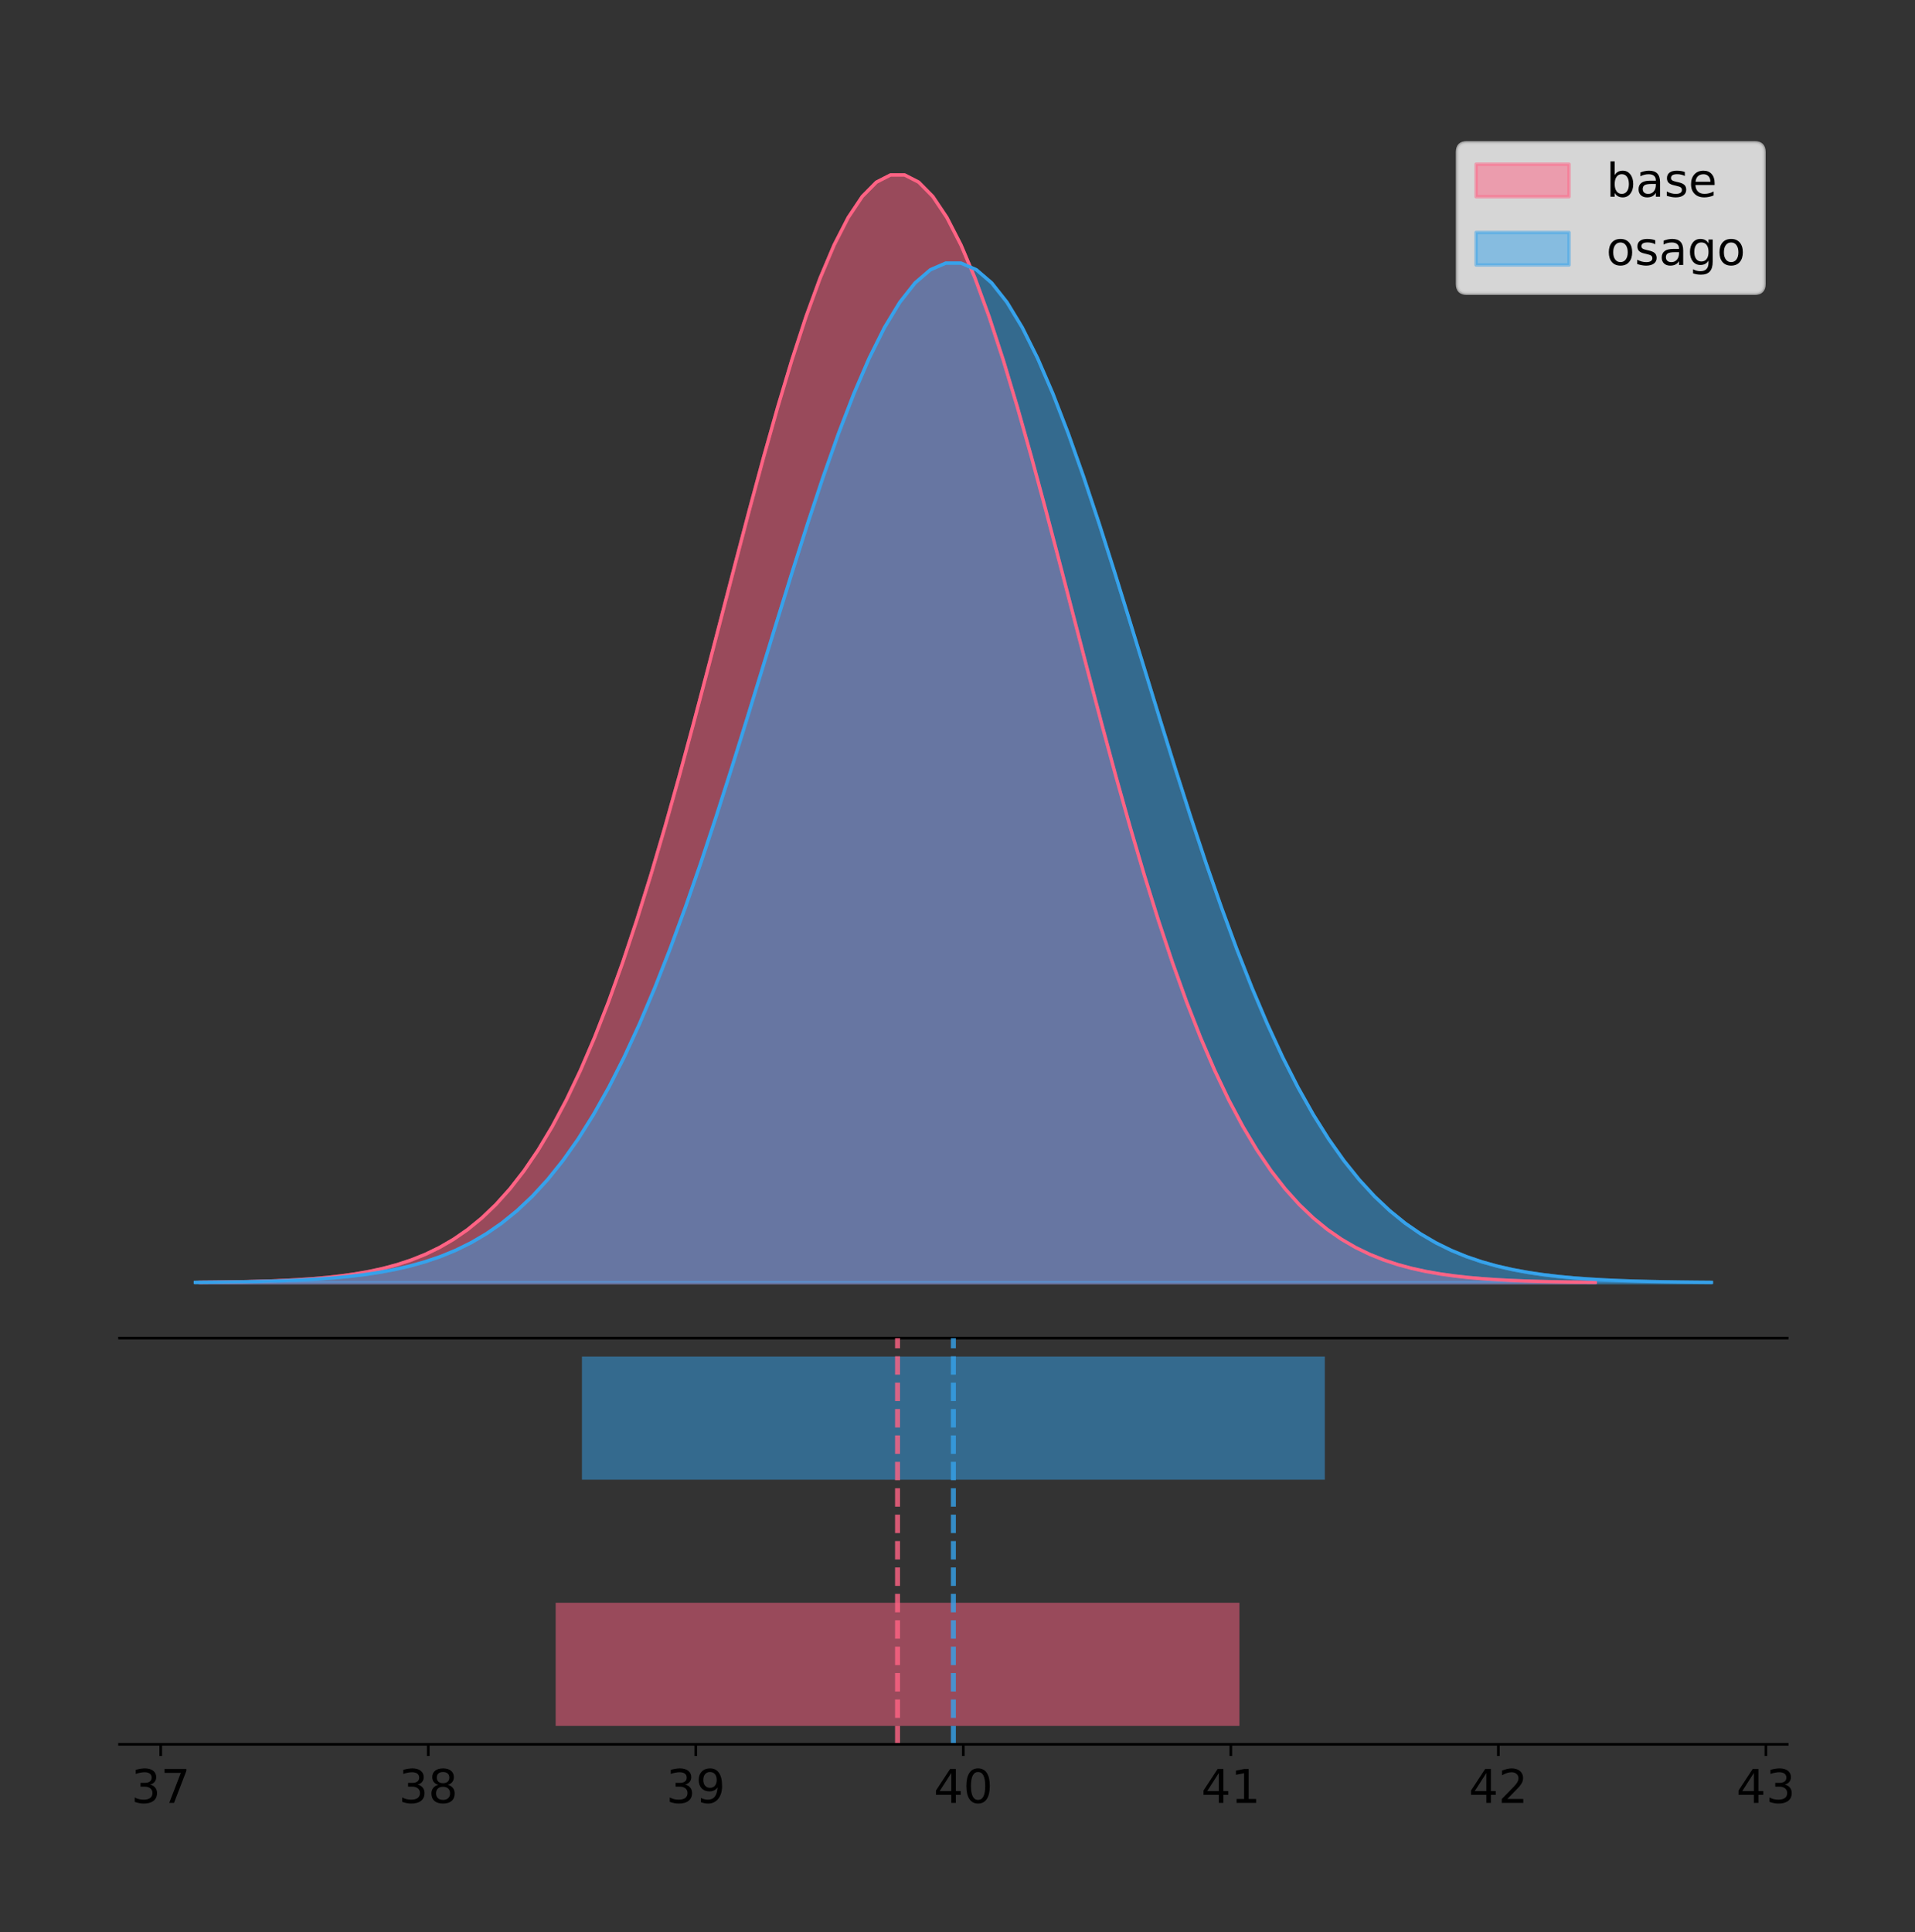 <?xml version="1.0" encoding="utf-8" standalone="no"?>
<!DOCTYPE svg PUBLIC "-//W3C//DTD SVG 1.1//EN"
  "http://www.w3.org/Graphics/SVG/1.1/DTD/svg11.dtd">
<!-- Created with matplotlib (https://matplotlib.org/) -->
<svg height="581.789pt" version="1.1" viewBox="0 0 576.681 581.789" width="576.681pt" xmlns="http://www.w3.org/2000/svg" xmlns:xlink="http://www.w3.org/1999/xlink">
 <rect x="0" y="0" width="576.681" height="581.789" fill="#333333" stroke="none"/>
 <defs>
  <style type="text/css">
*{stroke-linecap:butt;stroke-linejoin:round;}
  </style>
 </defs>
 <g id="figure_1">
  <g id="patch_1">
   <path d="M 0 581.789 
L 576.681 581.789 
L 576.681 0 
L 0 0 
z
" style="fill:none;"/>
  </g>
  <g id="axes_1">
   <g id="patch_2">
    <path d="M 36 402.93 
L 538.2 402.93 
L 538.2 36 
L 36 36 
z
" style="fill:none;"/>
   </g>
   <g id="PolyCollection_1">
    <defs>
     <path d="M 60.183 -195.538 
L 60.183 -195.65 
L 64.427 -195.692 
L 68.672 -195.749 
L 72.916 -195.825 
L 77.161 -195.925 
L 81.405 -196.058 
L 85.65 -196.23 
L 89.894 -196.455 
L 94.139 -196.744 
L 98.384 -197.115 
L 102.628 -197.585 
L 106.873 -198.179 
L 111.117 -198.923 
L 115.362 -199.848 
L 119.606 -200.99 
L 123.851 -202.39 
L 128.095 -204.093 
L 132.34 -206.151 
L 136.584 -208.617 
L 140.829 -211.552 
L 145.073 -215.017 
L 149.318 -219.078 
L 153.562 -223.801 
L 157.807 -229.25 
L 162.051 -235.488 
L 166.296 -242.572 
L 170.54 -250.552 
L 174.785 -259.468 
L 179.029 -269.344 
L 183.274 -280.192 
L 187.519 -292.002 
L 191.763 -304.744 
L 196.008 -318.365 
L 200.252 -332.786 
L 204.497 -347.901 
L 208.741 -363.58 
L 212.986 -379.667 
L 217.23 -395.98 
L 221.475 -412.318 
L 225.719 -428.462 
L 229.964 -444.18 
L 234.208 -459.23 
L 238.453 -473.372 
L 242.697 -486.366 
L 246.942 -497.987 
L 251.186 -508.025 
L 255.431 -516.294 
L 259.675 -522.64 
L 263.92 -526.94 
L 268.165 -529.111 
L 272.409 -529.111 
L 276.654 -526.94 
L 280.898 -522.64 
L 285.143 -516.294 
L 289.387 -508.025 
L 293.632 -497.987 
L 297.876 -486.366 
L 302.121 -473.372 
L 306.365 -459.23 
L 310.61 -444.18 
L 314.854 -428.462 
L 319.099 -412.318 
L 323.343 -395.98 
L 327.588 -379.667 
L 331.832 -363.58 
L 336.077 -347.901 
L 340.321 -332.786 
L 344.566 -318.365 
L 348.81 -304.744 
L 353.055 -292.002 
L 357.3 -280.192 
L 361.544 -269.344 
L 365.789 -259.468 
L 370.033 -250.552 
L 374.278 -242.572 
L 378.522 -235.488 
L 382.767 -229.25 
L 387.011 -223.801 
L 391.256 -219.078 
L 395.5 -215.017 
L 399.745 -211.552 
L 403.989 -208.617 
L 408.234 -206.151 
L 412.478 -204.093 
L 416.723 -202.39 
L 420.967 -200.99 
L 425.212 -199.848 
L 429.456 -198.923 
L 433.701 -198.179 
L 437.945 -197.585 
L 442.19 -197.115 
L 446.435 -196.744 
L 450.679 -196.455 
L 454.924 -196.23 
L 459.168 -196.058 
L 463.413 -195.925 
L 467.657 -195.825 
L 471.902 -195.749 
L 476.146 -195.692 
L 480.391 -195.65 
L 480.391 -195.538 
L 480.391 -195.538 
L 476.146 -195.538 
L 471.902 -195.538 
L 467.657 -195.538 
L 463.413 -195.538 
L 459.168 -195.538 
L 454.924 -195.538 
L 450.679 -195.538 
L 446.435 -195.538 
L 442.19 -195.538 
L 437.945 -195.538 
L 433.701 -195.538 
L 429.456 -195.538 
L 425.212 -195.538 
L 420.967 -195.538 
L 416.723 -195.538 
L 412.478 -195.538 
L 408.234 -195.538 
L 403.989 -195.538 
L 399.745 -195.538 
L 395.5 -195.538 
L 391.256 -195.538 
L 387.011 -195.538 
L 382.767 -195.538 
L 378.522 -195.538 
L 374.278 -195.538 
L 370.033 -195.538 
L 365.789 -195.538 
L 361.544 -195.538 
L 357.3 -195.538 
L 353.055 -195.538 
L 348.81 -195.538 
L 344.566 -195.538 
L 340.321 -195.538 
L 336.077 -195.538 
L 331.832 -195.538 
L 327.588 -195.538 
L 323.343 -195.538 
L 319.099 -195.538 
L 314.854 -195.538 
L 310.61 -195.538 
L 306.365 -195.538 
L 302.121 -195.538 
L 297.876 -195.538 
L 293.632 -195.538 
L 289.387 -195.538 
L 285.143 -195.538 
L 280.898 -195.538 
L 276.654 -195.538 
L 272.409 -195.538 
L 268.165 -195.538 
L 263.92 -195.538 
L 259.675 -195.538 
L 255.431 -195.538 
L 251.186 -195.538 
L 246.942 -195.538 
L 242.697 -195.538 
L 238.453 -195.538 
L 234.208 -195.538 
L 229.964 -195.538 
L 225.719 -195.538 
L 221.475 -195.538 
L 217.23 -195.538 
L 212.986 -195.538 
L 208.741 -195.538 
L 204.497 -195.538 
L 200.252 -195.538 
L 196.008 -195.538 
L 191.763 -195.538 
L 187.519 -195.538 
L 183.274 -195.538 
L 179.029 -195.538 
L 174.785 -195.538 
L 170.54 -195.538 
L 166.296 -195.538 
L 162.051 -195.538 
L 157.807 -195.538 
L 153.562 -195.538 
L 149.318 -195.538 
L 145.073 -195.538 
L 140.829 -195.538 
L 136.584 -195.538 
L 132.34 -195.538 
L 128.095 -195.538 
L 123.851 -195.538 
L 119.606 -195.538 
L 115.362 -195.538 
L 111.117 -195.538 
L 106.873 -195.538 
L 102.628 -195.538 
L 98.384 -195.538 
L 94.139 -195.538 
L 89.894 -195.538 
L 85.65 -195.538 
L 81.405 -195.538 
L 77.161 -195.538 
L 72.916 -195.538 
L 68.672 -195.538 
L 64.427 -195.538 
L 60.183 -195.538 
z
" id="m9c5b40ff2e" style="stroke:#ff6384;stroke-opacity:0.5;"/>
    </defs>
    <g clip-path="url(#p9702d2f48b)">
     <use style="fill:#ff6384;fill-opacity:0.5;stroke:#ff6384;stroke-opacity:0.5;" x="0" xlink:href="#m9c5b40ff2e" y="581.789"/>
    </g>
   </g>
   <g id="PolyCollection_2">
    <defs>
     <path d="M 58.827 -195.538 
L 58.827 -195.641 
L 63.439 -195.68 
L 68.05 -195.732 
L 72.662 -195.802 
L 77.274 -195.894 
L 81.885 -196.016 
L 86.497 -196.175 
L 91.108 -196.382 
L 95.72 -196.648 
L 100.331 -196.989 
L 104.943 -197.422 
L 109.555 -197.969 
L 114.166 -198.653 
L 118.778 -199.505 
L 123.389 -200.556 
L 128.001 -201.845 
L 132.612 -203.412 
L 137.224 -205.306 
L 141.836 -207.576 
L 146.447 -210.277 
L 151.059 -213.467 
L 155.67 -217.204 
L 160.282 -221.551 
L 164.893 -226.567 
L 169.505 -232.308 
L 174.117 -238.829 
L 178.728 -246.174 
L 183.34 -254.379 
L 187.951 -263.47 
L 192.563 -273.454 
L 197.174 -284.324 
L 201.786 -296.052 
L 206.398 -308.589 
L 211.009 -321.862 
L 215.621 -335.774 
L 220.232 -350.206 
L 224.844 -365.012 
L 229.455 -380.026 
L 234.067 -395.064 
L 238.679 -409.923 
L 243.29 -424.39 
L 247.902 -438.242 
L 252.513 -451.258 
L 257.125 -463.218 
L 261.736 -473.914 
L 266.348 -483.153 
L 270.96 -490.764 
L 275.571 -496.605 
L 280.183 -500.563 
L 284.794 -502.561 
L 289.406 -502.561 
L 294.017 -500.563 
L 298.629 -496.605 
L 303.24 -490.764 
L 307.852 -483.153 
L 312.464 -473.914 
L 317.075 -463.218 
L 321.687 -451.258 
L 326.298 -438.242 
L 330.91 -424.39 
L 335.521 -409.923 
L 340.133 -395.064 
L 344.745 -380.026 
L 349.356 -365.012 
L 353.968 -350.206 
L 358.579 -335.774 
L 363.191 -321.862 
L 367.802 -308.589 
L 372.414 -296.052 
L 377.026 -284.324 
L 381.637 -273.454 
L 386.249 -263.47 
L 390.86 -254.379 
L 395.472 -246.174 
L 400.083 -238.829 
L 404.695 -232.308 
L 409.307 -226.567 
L 413.918 -221.551 
L 418.53 -217.204 
L 423.141 -213.467 
L 427.753 -210.277 
L 432.364 -207.576 
L 436.976 -205.306 
L 441.588 -203.412 
L 446.199 -201.845 
L 450.811 -200.556 
L 455.422 -199.505 
L 460.034 -198.653 
L 464.645 -197.969 
L 469.257 -197.422 
L 473.869 -196.989 
L 478.48 -196.648 
L 483.092 -196.382 
L 487.703 -196.175 
L 492.315 -196.016 
L 496.926 -195.894 
L 501.538 -195.802 
L 506.15 -195.732 
L 510.761 -195.68 
L 515.373 -195.641 
L 515.373 -195.538 
L 515.373 -195.538 
L 510.761 -195.538 
L 506.15 -195.538 
L 501.538 -195.538 
L 496.926 -195.538 
L 492.315 -195.538 
L 487.703 -195.538 
L 483.092 -195.538 
L 478.48 -195.538 
L 473.869 -195.538 
L 469.257 -195.538 
L 464.645 -195.538 
L 460.034 -195.538 
L 455.422 -195.538 
L 450.811 -195.538 
L 446.199 -195.538 
L 441.588 -195.538 
L 436.976 -195.538 
L 432.364 -195.538 
L 427.753 -195.538 
L 423.141 -195.538 
L 418.53 -195.538 
L 413.918 -195.538 
L 409.307 -195.538 
L 404.695 -195.538 
L 400.083 -195.538 
L 395.472 -195.538 
L 390.86 -195.538 
L 386.249 -195.538 
L 381.637 -195.538 
L 377.026 -195.538 
L 372.414 -195.538 
L 367.802 -195.538 
L 363.191 -195.538 
L 358.579 -195.538 
L 353.968 -195.538 
L 349.356 -195.538 
L 344.745 -195.538 
L 340.133 -195.538 
L 335.521 -195.538 
L 330.91 -195.538 
L 326.298 -195.538 
L 321.687 -195.538 
L 317.075 -195.538 
L 312.464 -195.538 
L 307.852 -195.538 
L 303.24 -195.538 
L 298.629 -195.538 
L 294.017 -195.538 
L 289.406 -195.538 
L 284.794 -195.538 
L 280.183 -195.538 
L 275.571 -195.538 
L 270.96 -195.538 
L 266.348 -195.538 
L 261.736 -195.538 
L 257.125 -195.538 
L 252.513 -195.538 
L 247.902 -195.538 
L 243.29 -195.538 
L 238.679 -195.538 
L 234.067 -195.538 
L 229.455 -195.538 
L 224.844 -195.538 
L 220.232 -195.538 
L 215.621 -195.538 
L 211.009 -195.538 
L 206.398 -195.538 
L 201.786 -195.538 
L 197.174 -195.538 
L 192.563 -195.538 
L 187.951 -195.538 
L 183.34 -195.538 
L 178.728 -195.538 
L 174.117 -195.538 
L 169.505 -195.538 
L 164.893 -195.538 
L 160.282 -195.538 
L 155.67 -195.538 
L 151.059 -195.538 
L 146.447 -195.538 
L 141.836 -195.538 
L 137.224 -195.538 
L 132.612 -195.538 
L 128.001 -195.538 
L 123.389 -195.538 
L 118.778 -195.538 
L 114.166 -195.538 
L 109.555 -195.538 
L 104.943 -195.538 
L 100.331 -195.538 
L 95.72 -195.538 
L 91.108 -195.538 
L 86.497 -195.538 
L 81.885 -195.538 
L 77.274 -195.538 
L 72.662 -195.538 
L 68.05 -195.538 
L 63.439 -195.538 
L 58.827 -195.538 
z
" id="ma2adce569e" style="stroke:#36a2eb;stroke-opacity:0.5;"/>
    </defs>
    <g clip-path="url(#p9702d2f48b)">
     <use style="fill:#36a2eb;fill-opacity:0.5;stroke:#36a2eb;stroke-opacity:0.5;" x="0" xlink:href="#ma2adce569e" y="581.789"/>
    </g>
   </g>
   <g id="line2d_1">
    <path clip-path="url(#p9702d2f48b)" d="M 60.183 386.139 
L 64.427 386.097 
L 68.672 386.04 
L 72.916 385.965 
L 77.161 385.864 
L 81.405 385.732 
L 85.65 385.559 
L 89.894 385.334 
L 94.139 385.045 
L 98.384 384.675 
L 102.628 384.204 
L 106.873 383.61 
L 111.117 382.867 
L 115.362 381.941 
L 119.606 380.799 
L 123.851 379.399 
L 128.095 377.696 
L 132.34 375.639 
L 136.584 373.172 
L 140.829 370.238 
L 145.073 366.772 
L 149.318 362.711 
L 153.562 357.989 
L 157.807 352.539 
L 162.051 346.301 
L 166.296 339.217 
L 170.54 331.237 
L 174.785 322.322 
L 179.029 312.445 
L 183.274 301.597 
L 187.519 289.787 
L 191.763 277.045 
L 196.008 263.424 
L 200.252 249.004 
L 204.497 233.888 
L 208.741 218.209 
L 212.986 202.123 
L 217.23 185.809 
L 221.475 169.471 
L 225.719 153.327 
L 229.964 137.61 
L 234.208 122.559 
L 238.453 108.418 
L 242.697 95.423 
L 246.942 83.803 
L 251.186 73.765 
L 255.431 65.495 
L 259.675 59.15 
L 263.92 54.85 
L 268.165 52.679 
L 272.409 52.679 
L 276.654 54.85 
L 280.898 59.15 
L 285.143 65.495 
L 289.387 73.765 
L 293.632 83.803 
L 297.876 95.423 
L 302.121 108.418 
L 306.365 122.559 
L 310.61 137.61 
L 314.854 153.327 
L 319.099 169.471 
L 323.343 185.809 
L 327.588 202.123 
L 331.832 218.209 
L 336.077 233.888 
L 340.321 249.004 
L 344.566 263.424 
L 348.81 277.045 
L 353.055 289.787 
L 357.3 301.597 
L 361.544 312.445 
L 365.789 322.322 
L 370.033 331.237 
L 374.278 339.217 
L 378.522 346.301 
L 382.767 352.539 
L 387.011 357.989 
L 391.256 362.711 
L 395.5 366.772 
L 399.745 370.238 
L 403.989 373.172 
L 408.234 375.639 
L 412.478 377.696 
L 416.723 379.399 
L 420.967 380.799 
L 425.212 381.941 
L 429.456 382.867 
L 433.701 383.61 
L 437.945 384.204 
L 442.19 384.675 
L 446.435 385.045 
L 450.679 385.334 
L 454.924 385.559 
L 459.168 385.732 
L 463.413 385.864 
L 467.657 385.965 
L 471.902 386.04 
L 476.146 386.097 
L 480.391 386.139 
" style="fill:none;stroke:#ff6384;stroke-linecap:square;"/>
   </g>
   <g id="line2d_2">
    <path clip-path="url(#p9702d2f48b)" d="M 58.827 386.148 
L 63.439 386.109 
L 68.05 386.057 
L 72.662 385.987 
L 77.274 385.895 
L 81.885 385.773 
L 86.497 385.614 
L 91.108 385.407 
L 95.72 385.141 
L 100.331 384.8 
L 104.943 384.367 
L 109.555 383.821 
L 114.166 383.136 
L 118.778 382.284 
L 123.389 381.233 
L 128.001 379.945 
L 132.612 378.377 
L 137.224 376.483 
L 141.836 374.213 
L 146.447 371.512 
L 151.059 368.323 
L 155.67 364.585 
L 160.282 360.238 
L 164.893 355.223 
L 169.505 349.481 
L 174.117 342.961 
L 178.728 335.616 
L 183.34 327.41 
L 187.951 318.32 
L 192.563 308.335 
L 197.174 297.465 
L 201.786 285.737 
L 206.398 273.2 
L 211.009 259.927 
L 215.621 246.015 
L 220.232 231.584 
L 224.844 216.778 
L 229.455 201.763 
L 234.067 186.725 
L 238.679 171.866 
L 243.29 157.4 
L 247.902 143.547 
L 252.513 130.531 
L 257.125 118.571 
L 261.736 107.875 
L 266.348 98.636 
L 270.96 91.025 
L 275.571 85.184 
L 280.183 81.227 
L 284.794 79.228 
L 289.406 79.228 
L 294.017 81.227 
L 298.629 85.184 
L 303.24 91.025 
L 307.852 98.636 
L 312.464 107.875 
L 317.075 118.571 
L 321.687 130.531 
L 326.298 143.547 
L 330.91 157.4 
L 335.521 171.866 
L 340.133 186.725 
L 344.745 201.763 
L 349.356 216.778 
L 353.968 231.584 
L 358.579 246.015 
L 363.191 259.927 
L 367.802 273.2 
L 372.414 285.737 
L 377.026 297.465 
L 381.637 308.335 
L 386.249 318.32 
L 390.86 327.41 
L 395.472 335.616 
L 400.083 342.961 
L 404.695 349.481 
L 409.307 355.223 
L 413.918 360.238 
L 418.53 364.585 
L 423.141 368.323 
L 427.753 371.512 
L 432.364 374.213 
L 436.976 376.483 
L 441.588 378.377 
L 446.199 379.945 
L 450.811 381.233 
L 455.422 382.284 
L 460.034 383.136 
L 464.645 383.821 
L 469.257 384.367 
L 473.869 384.8 
L 478.48 385.141 
L 483.092 385.407 
L 487.703 385.614 
L 492.315 385.773 
L 496.926 385.895 
L 501.538 385.987 
L 506.15 386.057 
L 510.761 386.109 
L 515.373 386.148 
" style="fill:none;stroke:#36a2eb;stroke-linecap:square;"/>
   </g>
   <g id="patch_3">
    <path d="M 36 402.93 
L 538.2 402.93 
" style="fill:none;stroke:#000000;stroke-linecap:square;stroke-linejoin:miter;stroke-width:0.8;"/>
   </g>
   <g id="legend_1">
    <g id="patch_4">
     <path d="M 441.707 88.299 
L 528.4 88.299 
Q 531.2 88.299 531.2 85.499 
L 531.2 45.8 
Q 531.2 43 528.4 43 
L 441.707 43 
Q 438.907 43 438.907 45.8 
L 438.907 85.499 
Q 438.907 88.299 441.707 88.299 
z
" style="fill:#ffffff;opacity:0.8;stroke:#cccccc;stroke-linejoin:miter;"/>
    </g>
    <g id="patch_5">
     <path d="M 444.507 59.238 
L 472.507 59.238 
L 472.507 49.438 
L 444.507 49.438 
z
" style="fill:#ff6384;opacity:0.5;stroke:#ff6384;stroke-linejoin:miter;"/>
    </g>
    <g id="text_1">
     <!-- base -->
     <defs>
      <path d="M 48.688 27.297 
Q 48.688 37.203 44.609 42.844 
Q 40.531 48.484 33.406 48.484 
Q 26.266 48.484 22.188 42.844 
Q 18.109 37.203 18.109 27.297 
Q 18.109 17.391 22.188 11.75 
Q 26.266 6.109 33.406 6.109 
Q 40.531 6.109 44.609 11.75 
Q 48.688 17.391 48.688 27.297 
z
M 18.109 46.391 
Q 20.953 51.266 25.266 53.625 
Q 29.594 56 35.594 56 
Q 45.562 56 51.781 48.094 
Q 58.016 40.188 58.016 27.297 
Q 58.016 14.406 51.781 6.484 
Q 45.562 -1.422 35.594 -1.422 
Q 29.594 -1.422 25.266 0.953 
Q 20.953 3.328 18.109 8.203 
L 18.109 0 
L 9.078 0 
L 9.078 75.984 
L 18.109 75.984 
z
" id="DejaVuSans-98"/>
      <path d="M 34.281 27.484 
Q 23.391 27.484 19.188 25 
Q 14.984 22.516 14.984 16.5 
Q 14.984 11.719 18.141 8.906 
Q 21.297 6.109 26.703 6.109 
Q 34.188 6.109 38.703 11.406 
Q 43.219 16.703 43.219 25.484 
L 43.219 27.484 
z
M 52.203 31.203 
L 52.203 0 
L 43.219 0 
L 43.219 8.297 
Q 40.141 3.328 35.547 0.953 
Q 30.953 -1.422 24.312 -1.422 
Q 15.922 -1.422 10.953 3.297 
Q 6 8.016 6 15.922 
Q 6 25.141 12.172 29.828 
Q 18.359 34.516 30.609 34.516 
L 43.219 34.516 
L 43.219 35.406 
Q 43.219 41.609 39.141 45 
Q 35.062 48.391 27.688 48.391 
Q 23 48.391 18.547 47.266 
Q 14.109 46.141 10.016 43.891 
L 10.016 52.203 
Q 14.938 54.109 19.578 55.047 
Q 24.219 56 28.609 56 
Q 40.484 56 46.344 49.844 
Q 52.203 43.703 52.203 31.203 
z
" id="DejaVuSans-97"/>
      <path d="M 44.281 53.078 
L 44.281 44.578 
Q 40.484 46.531 36.375 47.5 
Q 32.281 48.484 27.875 48.484 
Q 21.188 48.484 17.844 46.438 
Q 14.5 44.391 14.5 40.281 
Q 14.5 37.156 16.891 35.375 
Q 19.281 33.594 26.516 31.984 
L 29.594 31.297 
Q 39.156 29.25 43.188 25.516 
Q 47.219 21.781 47.219 15.094 
Q 47.219 7.469 41.188 3.016 
Q 35.156 -1.422 24.609 -1.422 
Q 20.219 -1.422 15.453 -0.562 
Q 10.688 0.297 5.422 2 
L 5.422 11.281 
Q 10.406 8.688 15.234 7.391 
Q 20.062 6.109 24.812 6.109 
Q 31.156 6.109 34.562 8.281 
Q 37.984 10.453 37.984 14.406 
Q 37.984 18.062 35.516 20.016 
Q 33.062 21.969 24.703 23.781 
L 21.578 24.516 
Q 13.234 26.266 9.516 29.906 
Q 5.812 33.547 5.812 39.891 
Q 5.812 47.609 11.281 51.797 
Q 16.75 56 26.812 56 
Q 31.781 56 36.172 55.266 
Q 40.578 54.547 44.281 53.078 
z
" id="DejaVuSans-115"/>
      <path d="M 56.203 29.594 
L 56.203 25.203 
L 14.891 25.203 
Q 15.484 15.922 20.484 11.062 
Q 25.484 6.203 34.422 6.203 
Q 39.594 6.203 44.453 7.469 
Q 49.312 8.734 54.109 11.281 
L 54.109 2.781 
Q 49.266 0.734 44.188 -0.344 
Q 39.109 -1.422 33.891 -1.422 
Q 20.797 -1.422 13.156 6.188 
Q 5.516 13.812 5.516 26.812 
Q 5.516 40.234 12.766 48.109 
Q 20.016 56 32.328 56 
Q 43.359 56 49.781 48.891 
Q 56.203 41.797 56.203 29.594 
z
M 47.219 32.234 
Q 47.125 39.594 43.094 43.984 
Q 39.062 48.391 32.422 48.391 
Q 24.906 48.391 20.391 44.141 
Q 15.875 39.891 15.188 32.172 
z
" id="DejaVuSans-101"/>
     </defs>
     <g transform="translate(483.707 59.238)scale(0.14 -0.14)">
      <use xlink:href="#DejaVuSans-98"/>
      <use x="63.477" xlink:href="#DejaVuSans-97"/>
      <use x="124.756" xlink:href="#DejaVuSans-115"/>
      <use x="176.855" xlink:href="#DejaVuSans-101"/>
     </g>
    </g>
    <g id="patch_6">
     <path d="M 444.507 79.787 
L 472.507 79.787 
L 472.507 69.987 
L 444.507 69.987 
z
" style="fill:#36a2eb;opacity:0.5;stroke:#36a2eb;stroke-linejoin:miter;"/>
    </g>
    <g id="text_2">
     <!-- osago -->
     <defs>
      <path d="M 30.609 48.391 
Q 23.391 48.391 19.188 42.75 
Q 14.984 37.109 14.984 27.297 
Q 14.984 17.484 19.156 11.844 
Q 23.344 6.203 30.609 6.203 
Q 37.797 6.203 41.984 11.859 
Q 46.188 17.531 46.188 27.297 
Q 46.188 37.016 41.984 42.703 
Q 37.797 48.391 30.609 48.391 
z
M 30.609 56 
Q 42.328 56 49.016 48.375 
Q 55.719 40.766 55.719 27.297 
Q 55.719 13.875 49.016 6.219 
Q 42.328 -1.422 30.609 -1.422 
Q 18.844 -1.422 12.172 6.219 
Q 5.516 13.875 5.516 27.297 
Q 5.516 40.766 12.172 48.375 
Q 18.844 56 30.609 56 
z
" id="DejaVuSans-111"/>
      <path d="M 45.406 27.984 
Q 45.406 37.75 41.375 43.109 
Q 37.359 48.484 30.078 48.484 
Q 22.859 48.484 18.828 43.109 
Q 14.797 37.75 14.797 27.984 
Q 14.797 18.266 18.828 12.891 
Q 22.859 7.516 30.078 7.516 
Q 37.359 7.516 41.375 12.891 
Q 45.406 18.266 45.406 27.984 
z
M 54.391 6.781 
Q 54.391 -7.172 48.188 -13.984 
Q 42 -20.797 29.203 -20.797 
Q 24.469 -20.797 20.266 -20.094 
Q 16.062 -19.391 12.109 -17.922 
L 12.109 -9.188 
Q 16.062 -11.328 19.922 -12.344 
Q 23.781 -13.375 27.781 -13.375 
Q 36.625 -13.375 41.016 -8.766 
Q 45.406 -4.156 45.406 5.172 
L 45.406 9.625 
Q 42.625 4.781 38.281 2.391 
Q 33.938 0 27.875 0 
Q 17.828 0 11.672 7.656 
Q 5.516 15.328 5.516 27.984 
Q 5.516 40.672 11.672 48.328 
Q 17.828 56 27.875 56 
Q 33.938 56 38.281 53.609 
Q 42.625 51.219 45.406 46.391 
L 45.406 54.688 
L 54.391 54.688 
z
" id="DejaVuSans-103"/>
     </defs>
     <g transform="translate(483.707 79.787)scale(0.14 -0.14)">
      <use xlink:href="#DejaVuSans-111"/>
      <use x="61.182" xlink:href="#DejaVuSans-115"/>
      <use x="113.281" xlink:href="#DejaVuSans-97"/>
      <use x="174.561" xlink:href="#DejaVuSans-103"/>
      <use x="238.037" xlink:href="#DejaVuSans-111"/>
     </g>
    </g>
   </g>
  </g>
  <g id="axes_2">
   <g id="patch_7">
    <path d="M 36 525.24 
L 538.2 525.24 
L 538.2 402.93 
L 36 402.93 
z
" style="fill:none;"/>
   </g>
   <g id="patch_8">
    <path clip-path="url(#p740cc15af8)" d="M 167.336 519.68 
L 373.238 519.68 
L 373.238 482.617 
L 167.336 482.617 
z
" style="fill:#ff6384;opacity:0.5;"/>
   </g>
   <g id="patch_9">
    <path clip-path="url(#p740cc15af8)" d="M 175.246 445.553 
L 398.954 445.553 
L 398.954 408.49 
L 175.246 408.49 
z
" style="fill:#36a2eb;opacity:0.5;"/>
   </g>
   <g id="matplotlib.axis_1">
    <g id="xtick_1">
     <g id="line2d_3">
      <defs>
       <path d="M 0 0 
L 0 3.5 
" id="m2949ed5ecd" style="stroke:#000000;stroke-width:0.8;"/>
      </defs>
      <g>
       <use style="stroke:#000000;stroke-width:0.8;" x="48.404" xlink:href="#m2949ed5ecd" y="525.24"/>
      </g>
     </g>
     <g id="text_3">
      <!-- 37 -->
      <defs>
       <path d="M 40.578 39.312 
Q 47.656 37.797 51.625 33 
Q 55.609 28.219 55.609 21.188 
Q 55.609 10.406 48.188 4.484 
Q 40.766 -1.422 27.094 -1.422 
Q 22.516 -1.422 17.656 -0.516 
Q 12.797 0.391 7.625 2.203 
L 7.625 11.719 
Q 11.719 9.328 16.594 8.109 
Q 21.484 6.891 26.812 6.891 
Q 36.078 6.891 40.938 10.547 
Q 45.797 14.203 45.797 21.188 
Q 45.797 27.641 41.281 31.266 
Q 36.766 34.906 28.719 34.906 
L 20.219 34.906 
L 20.219 43.016 
L 29.109 43.016 
Q 36.375 43.016 40.234 45.922 
Q 44.094 48.828 44.094 54.297 
Q 44.094 59.906 40.109 62.906 
Q 36.141 65.922 28.719 65.922 
Q 24.656 65.922 20.016 65.031 
Q 15.375 64.156 9.812 62.312 
L 9.812 71.094 
Q 15.438 72.656 20.344 73.438 
Q 25.25 74.219 29.594 74.219 
Q 40.828 74.219 47.359 69.109 
Q 53.906 64.016 53.906 55.328 
Q 53.906 49.266 50.438 45.094 
Q 46.969 40.922 40.578 39.312 
z
" id="DejaVuSans-51"/>
       <path d="M 8.203 72.906 
L 55.078 72.906 
L 55.078 68.703 
L 28.609 0 
L 18.312 0 
L 43.219 64.594 
L 8.203 64.594 
z
" id="DejaVuSans-55"/>
      </defs>
      <g transform="translate(39.496 542.878)scale(0.14 -0.14)">
       <use xlink:href="#DejaVuSans-51"/>
       <use x="63.623" xlink:href="#DejaVuSans-55"/>
      </g>
     </g>
    </g>
    <g id="xtick_2">
     <g id="line2d_4">
      <g>
       <use style="stroke:#000000;stroke-width:0.8;" x="128.965" xlink:href="#m2949ed5ecd" y="525.24"/>
      </g>
     </g>
     <g id="text_4">
      <!-- 38 -->
      <defs>
       <path d="M 31.781 34.625 
Q 24.75 34.625 20.719 30.859 
Q 16.703 27.094 16.703 20.516 
Q 16.703 13.922 20.719 10.156 
Q 24.75 6.391 31.781 6.391 
Q 38.812 6.391 42.859 10.172 
Q 46.922 13.969 46.922 20.516 
Q 46.922 27.094 42.891 30.859 
Q 38.875 34.625 31.781 34.625 
z
M 21.922 38.812 
Q 15.578 40.375 12.031 44.719 
Q 8.5 49.078 8.5 55.328 
Q 8.5 64.062 14.719 69.141 
Q 20.953 74.219 31.781 74.219 
Q 42.672 74.219 48.875 69.141 
Q 55.078 64.062 55.078 55.328 
Q 55.078 49.078 51.531 44.719 
Q 48 40.375 41.703 38.812 
Q 48.828 37.156 52.797 32.312 
Q 56.781 27.484 56.781 20.516 
Q 56.781 9.906 50.312 4.234 
Q 43.844 -1.422 31.781 -1.422 
Q 19.734 -1.422 13.25 4.234 
Q 6.781 9.906 6.781 20.516 
Q 6.781 27.484 10.781 32.312 
Q 14.797 37.156 21.922 38.812 
z
M 18.312 54.391 
Q 18.312 48.734 21.844 45.562 
Q 25.391 42.391 31.781 42.391 
Q 38.141 42.391 41.719 45.562 
Q 45.312 48.734 45.312 54.391 
Q 45.312 60.062 41.719 63.234 
Q 38.141 66.406 31.781 66.406 
Q 25.391 66.406 21.844 63.234 
Q 18.312 60.062 18.312 54.391 
z
" id="DejaVuSans-56"/>
      </defs>
      <g transform="translate(120.058 542.878)scale(0.14 -0.14)">
       <use xlink:href="#DejaVuSans-51"/>
       <use x="63.623" xlink:href="#DejaVuSans-56"/>
      </g>
     </g>
    </g>
    <g id="xtick_3">
     <g id="line2d_5">
      <g>
       <use style="stroke:#000000;stroke-width:0.8;" x="209.527" xlink:href="#m2949ed5ecd" y="525.24"/>
      </g>
     </g>
     <g id="text_5">
      <!-- 39 -->
      <defs>
       <path d="M 10.984 1.516 
L 10.984 10.5 
Q 14.703 8.734 18.5 7.812 
Q 22.312 6.891 25.984 6.891 
Q 35.75 6.891 40.891 13.453 
Q 46.047 20.016 46.781 33.406 
Q 43.953 29.203 39.594 26.953 
Q 35.25 24.703 29.984 24.703 
Q 19.047 24.703 12.672 31.312 
Q 6.297 37.938 6.297 49.422 
Q 6.297 60.641 12.938 67.422 
Q 19.578 74.219 30.609 74.219 
Q 43.266 74.219 49.922 64.516 
Q 56.594 54.828 56.594 36.375 
Q 56.594 19.141 48.406 8.859 
Q 40.234 -1.422 26.422 -1.422 
Q 22.703 -1.422 18.891 -0.688 
Q 15.094 0.047 10.984 1.516 
z
M 30.609 32.422 
Q 37.25 32.422 41.125 36.953 
Q 45.016 41.5 45.016 49.422 
Q 45.016 57.281 41.125 61.844 
Q 37.25 66.406 30.609 66.406 
Q 23.969 66.406 20.094 61.844 
Q 16.219 57.281 16.219 49.422 
Q 16.219 41.5 20.094 36.953 
Q 23.969 32.422 30.609 32.422 
z
" id="DejaVuSans-57"/>
      </defs>
      <g transform="translate(200.62 542.878)scale(0.14 -0.14)">
       <use xlink:href="#DejaVuSans-51"/>
       <use x="63.623" xlink:href="#DejaVuSans-57"/>
      </g>
     </g>
    </g>
    <g id="xtick_4">
     <g id="line2d_6">
      <g>
       <use style="stroke:#000000;stroke-width:0.8;" x="290.089" xlink:href="#m2949ed5ecd" y="525.24"/>
      </g>
     </g>
     <g id="text_6">
      <!-- 40 -->
      <defs>
       <path d="M 37.797 64.312 
L 12.891 25.391 
L 37.797 25.391 
z
M 35.203 72.906 
L 47.609 72.906 
L 47.609 25.391 
L 58.016 25.391 
L 58.016 17.188 
L 47.609 17.188 
L 47.609 0 
L 37.797 0 
L 37.797 17.188 
L 4.891 17.188 
L 4.891 26.703 
z
" id="DejaVuSans-52"/>
       <path d="M 31.781 66.406 
Q 24.172 66.406 20.328 58.906 
Q 16.5 51.422 16.5 36.375 
Q 16.5 21.391 20.328 13.891 
Q 24.172 6.391 31.781 6.391 
Q 39.453 6.391 43.281 13.891 
Q 47.125 21.391 47.125 36.375 
Q 47.125 51.422 43.281 58.906 
Q 39.453 66.406 31.781 66.406 
z
M 31.781 74.219 
Q 44.047 74.219 50.516 64.516 
Q 56.984 54.828 56.984 36.375 
Q 56.984 17.969 50.516 8.266 
Q 44.047 -1.422 31.781 -1.422 
Q 19.531 -1.422 13.062 8.266 
Q 6.594 17.969 6.594 36.375 
Q 6.594 54.828 13.062 64.516 
Q 19.531 74.219 31.781 74.219 
z
" id="DejaVuSans-48"/>
      </defs>
      <g transform="translate(281.181 542.878)scale(0.14 -0.14)">
       <use xlink:href="#DejaVuSans-52"/>
       <use x="63.623" xlink:href="#DejaVuSans-48"/>
      </g>
     </g>
    </g>
    <g id="xtick_5">
     <g id="line2d_7">
      <g>
       <use style="stroke:#000000;stroke-width:0.8;" x="370.651" xlink:href="#m2949ed5ecd" y="525.24"/>
      </g>
     </g>
     <g id="text_7">
      <!-- 41 -->
      <defs>
       <path d="M 12.406 8.297 
L 28.516 8.297 
L 28.516 63.922 
L 10.984 60.406 
L 10.984 69.391 
L 28.422 72.906 
L 38.281 72.906 
L 38.281 8.297 
L 54.391 8.297 
L 54.391 0 
L 12.406 0 
z
" id="DejaVuSans-49"/>
      </defs>
      <g transform="translate(361.743 542.878)scale(0.14 -0.14)">
       <use xlink:href="#DejaVuSans-52"/>
       <use x="63.623" xlink:href="#DejaVuSans-49"/>
      </g>
     </g>
    </g>
    <g id="xtick_6">
     <g id="line2d_8">
      <g>
       <use style="stroke:#000000;stroke-width:0.8;" x="451.212" xlink:href="#m2949ed5ecd" y="525.24"/>
      </g>
     </g>
     <g id="text_8">
      <!-- 42 -->
      <defs>
       <path d="M 19.188 8.297 
L 53.609 8.297 
L 53.609 0 
L 7.328 0 
L 7.328 8.297 
Q 12.938 14.109 22.625 23.891 
Q 32.328 33.688 34.812 36.531 
Q 39.547 41.844 41.422 45.531 
Q 43.312 49.219 43.312 52.781 
Q 43.312 58.594 39.234 62.25 
Q 35.156 65.922 28.609 65.922 
Q 23.969 65.922 18.812 64.312 
Q 13.672 62.703 7.812 59.422 
L 7.812 69.391 
Q 13.766 71.781 18.938 73 
Q 24.125 74.219 28.422 74.219 
Q 39.75 74.219 46.484 68.547 
Q 53.219 62.891 53.219 53.422 
Q 53.219 48.922 51.531 44.891 
Q 49.859 40.875 45.406 35.406 
Q 44.188 33.984 37.641 27.219 
Q 31.109 20.453 19.188 8.297 
z
" id="DejaVuSans-50"/>
      </defs>
      <g transform="translate(442.305 542.878)scale(0.14 -0.14)">
       <use xlink:href="#DejaVuSans-52"/>
       <use x="63.623" xlink:href="#DejaVuSans-50"/>
      </g>
     </g>
    </g>
    <g id="xtick_7">
     <g id="line2d_9">
      <g>
       <use style="stroke:#000000;stroke-width:0.8;" x="531.774" xlink:href="#m2949ed5ecd" y="525.24"/>
      </g>
     </g>
     <g id="text_9">
      <!-- 43 -->
      <g transform="translate(522.866 542.878)scale(0.14 -0.14)">
       <use xlink:href="#DejaVuSans-52"/>
       <use x="63.623" xlink:href="#DejaVuSans-51"/>
      </g>
     </g>
    </g>
   </g>
   <g id="line2d_10">
    <path clip-path="url(#p740cc15af8)" d="M 270.287 525.24 
L 270.287 402.93 
" style="fill:none;stroke:#ff6384;stroke-dasharray:5.55,2.4;stroke-dashoffset:0;stroke-opacity:0.8;stroke-width:1.5;"/>
   </g>
   <g id="line2d_11">
    <path clip-path="url(#p740cc15af8)" d="M 287.1 525.24 
L 287.1 402.93 
" style="fill:none;stroke:#36a2eb;stroke-dasharray:5.55,2.4;stroke-dashoffset:0;stroke-opacity:0.8;stroke-width:1.5;"/>
   </g>
   <g id="patch_10">
    <path d="M 36 525.24 
L 538.2 525.24 
" style="fill:none;stroke:#000000;stroke-linecap:square;stroke-linejoin:miter;stroke-width:0.8;"/>
   </g>
  </g>
 </g>
 <defs>
  <clipPath id="p9702d2f48b">
   <rect height="366.93" width="502.2" x="36" y="36"/>
  </clipPath>
  <clipPath id="p740cc15af8">
   <rect height="122.31" width="502.2" x="36" y="402.93"/>
  </clipPath>
 </defs>
</svg>
